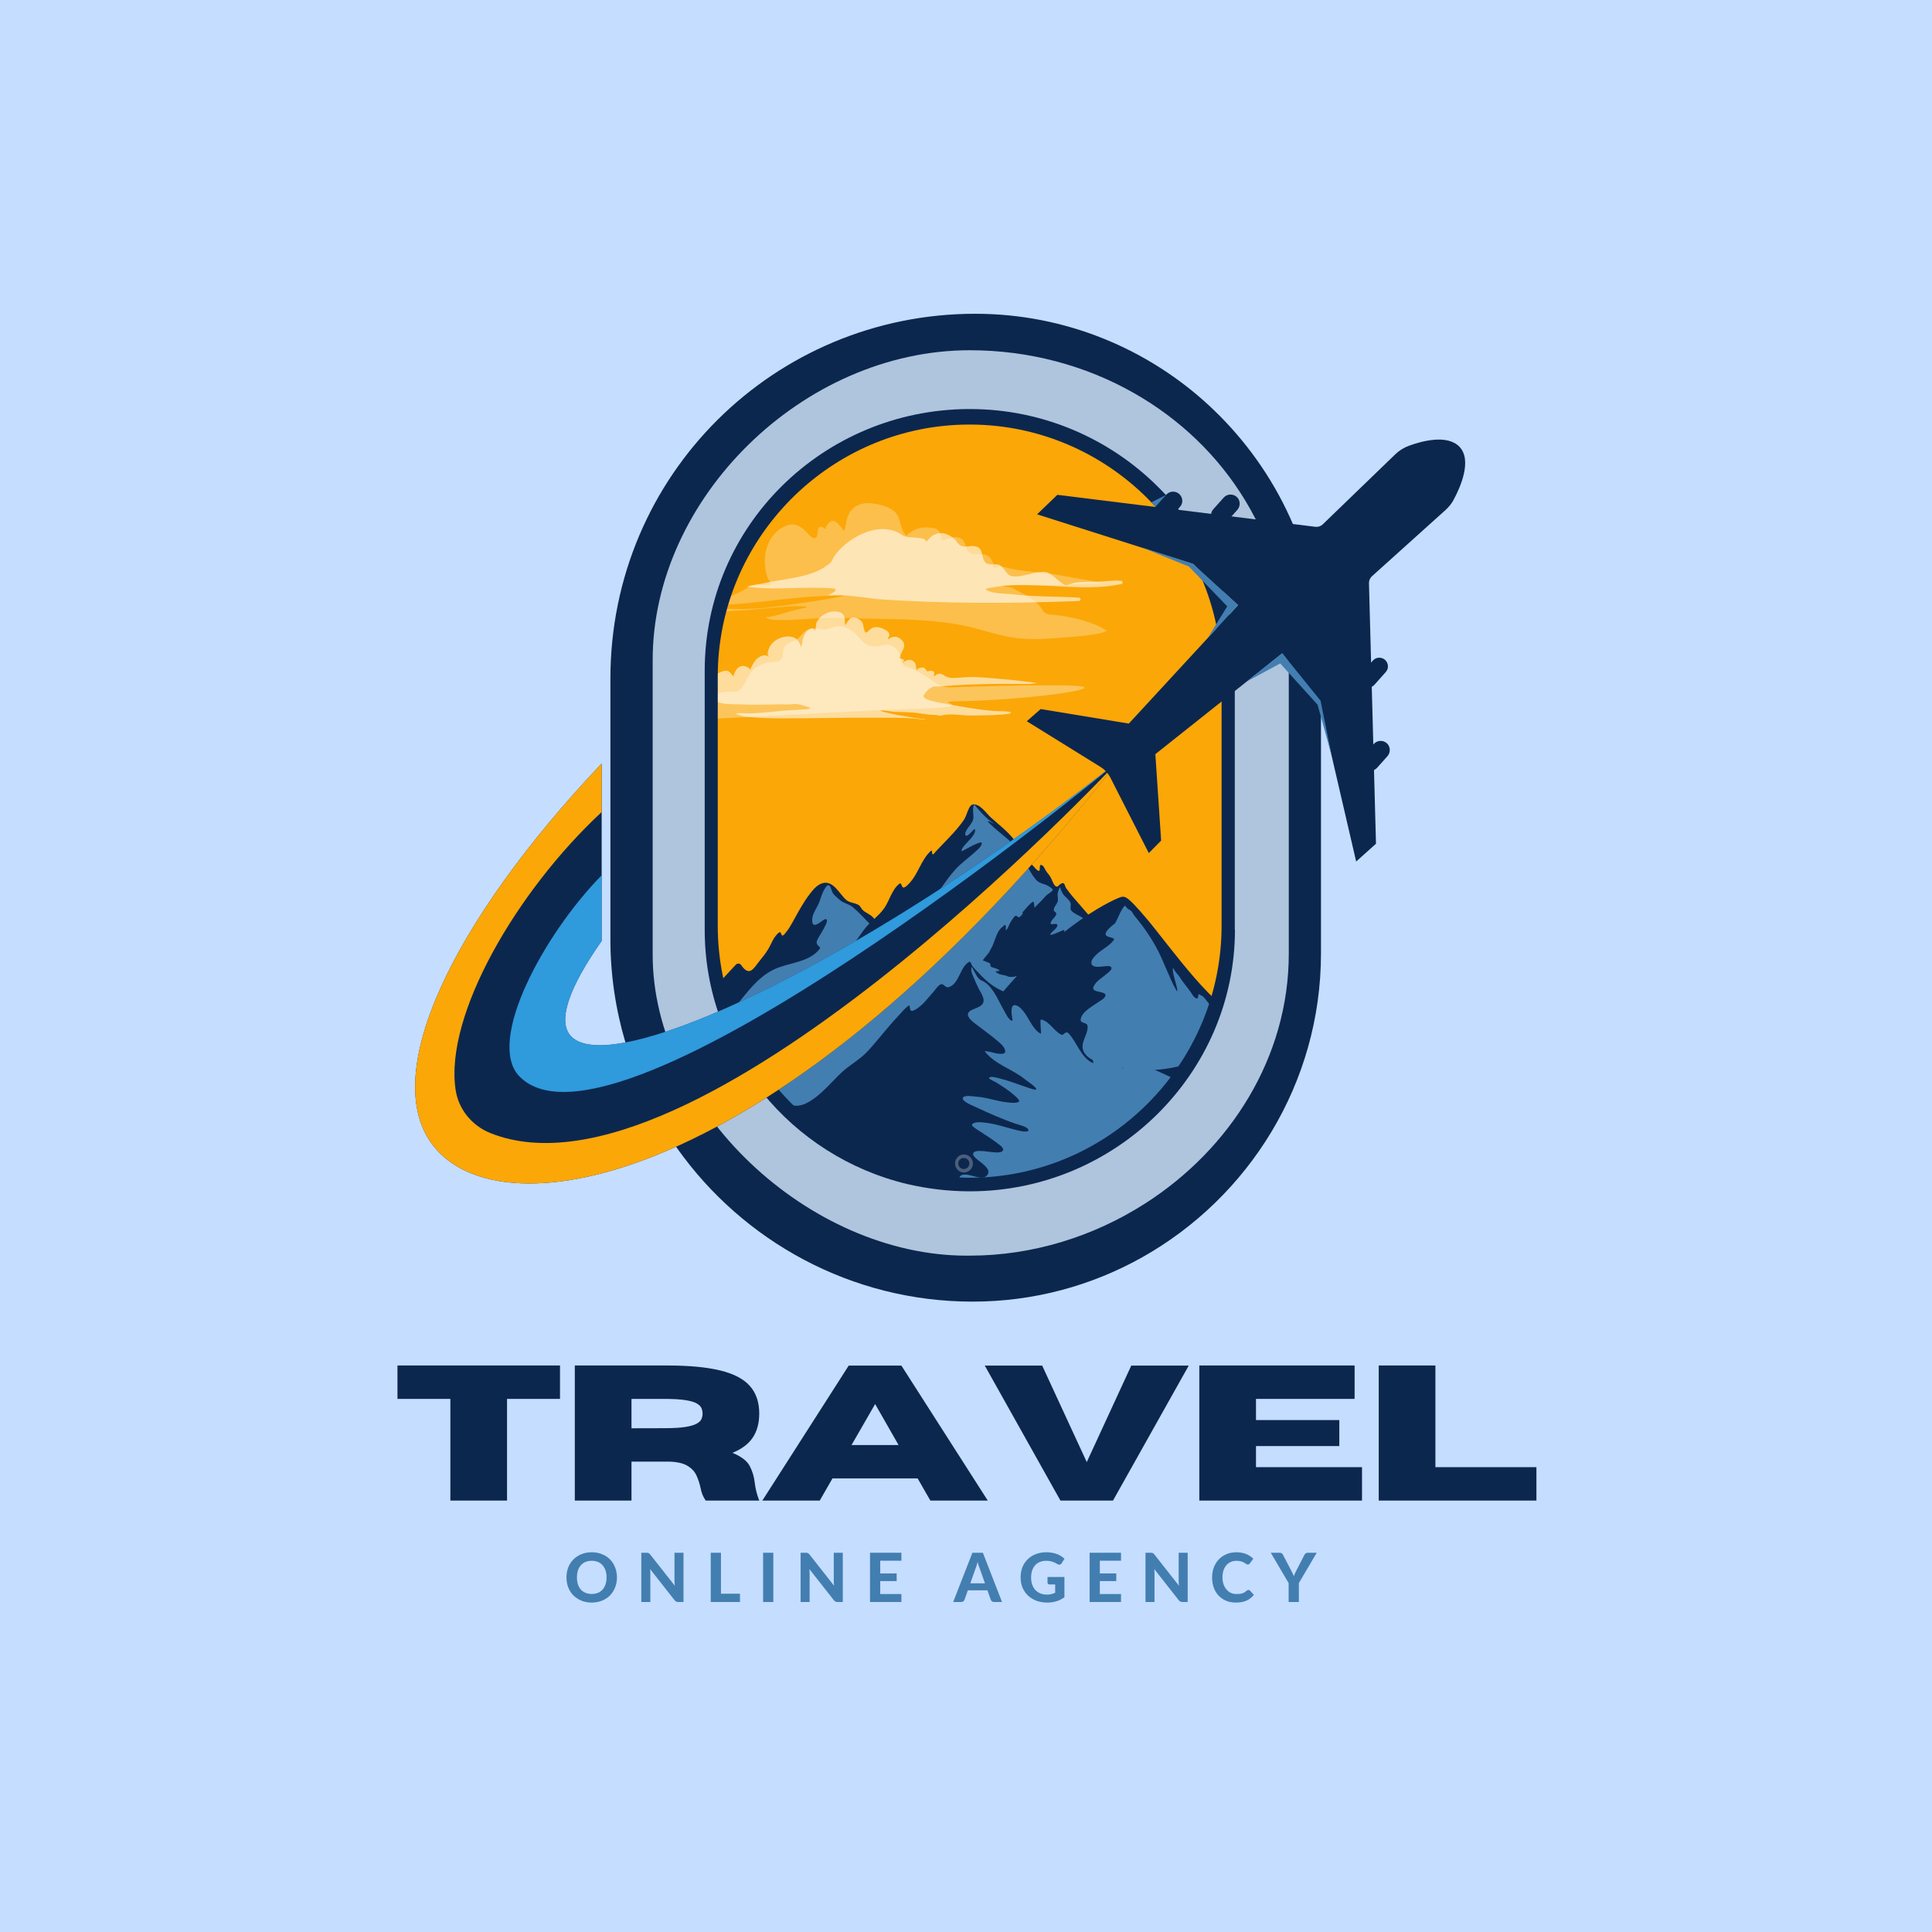 <svg xmlns="http://www.w3.org/2000/svg" xmlns:xlink="http://www.w3.org/1999/xlink" width="500" zoomAndPan="magnify" viewBox="0 0 375 375" height="500" preserveAspectRatio="xMidYMid meet" version="1.0"><defs><filter x="0%" y="0%" width="100%" height="100%" id="363fc9f5b3"><feColorMatrix values="0 0 0 0 1 0 0 0 0 1 0 0 0 0 1 0 0 0 1 0" color-interpolation-filters="sRGB"/></filter><g/><clipPath id="c45ba74b3d"><path d="M 118 60.867 L 257 60.867 L 257 252.867 L 118 252.867 Z M 118 60.867 " clip-rule="nonzero"/></clipPath><clipPath id="fb9a2af27f"><path d="M 236.656 80.621 C 236.02 79.984 235.383 79.379 234.746 78.773 C 222.785 67.688 206.766 60.902 189.289 60.902 C 150.34 60.902 118.48 92.188 118.48 131.711 L 118.48 182.352 C 118.48 189.285 119.512 195.98 121.387 202.309 C 123.598 209.758 127.051 216.727 131.473 222.934 C 144.223 240.895 165.211 252.645 188.773 252.645 C 200.707 252.645 211.941 249.523 221.695 244.043 C 242.352 232.445 256.402 210.305 256.402 185.047 L 256.402 128.02 C 256.34 109.574 248.801 92.797 236.656 80.621 Z M 237.109 179.688 C 237.109 206.578 215.094 228.598 188.199 228.598 C 187.652 228.598 187.137 228.598 186.625 228.566 C 160.457 227.719 139.316 206.066 139.316 179.688 L 139.316 131.289 C 139.316 106.152 158.52 85.285 182.988 82.68 C 184.715 82.496 186.441 82.406 188.23 82.406 C 201.676 82.406 213.91 87.918 222.754 96.762 C 231.629 105.637 237.109 117.84 237.109 131.289 Z M 237.109 179.688 " clip-rule="evenodd"/></clipPath><clipPath id="65099099a0"><path d="M 80.578 147 L 217 147 L 217 230 L 80.578 230 Z M 80.578 147 " clip-rule="nonzero"/></clipPath><mask id="30e05e4f7d"><g filter="url(#363fc9f5b3)"><rect x="-37.5" width="450" fill="#000000" y="-37.5" height="450" fill-opacity="0.8"/></g></mask><clipPath id="c69ec716d2"><path d="M 0.641 0.84 L 118.961 0.84 L 118.961 65 L 0.641 65 Z M 0.641 0.84 " clip-rule="nonzero"/></clipPath><clipPath id="e83ddf5cb5"><rect x="0" width="119" y="0" height="66"/></clipPath><clipPath id="e12cfce4f6"><path d="M 199 85 L 284.578 85 L 284.578 168 L 199 168 Z M 199 85 " clip-rule="nonzero"/></clipPath></defs><rect x="-37.5" width="450" fill="#ffffff" y="-37.5" height="450" fill-opacity="1"/><rect x="-37.5" width="450" fill="#c5ddff" y="-37.5" height="450" fill-opacity="1"/><path fill="#fba708" d="M 243.98 131.141 L 243.98 184.383 C 244.012 214.605 216.812 239.141 186.859 239.141 C 158.453 239.473 129.953 212.789 130.047 184.383 L 130.047 131.141 C 130.016 101.699 157 74.836 186.859 74.836 C 216.723 74.836 243.98 97.766 243.98 131.141 Z M 243.98 131.141 " fill-opacity="1" fill-rule="nonzero"/><path fill="#0c274e" d="M 136.016 194.566 L 142.832 187.238 C 143.133 186.934 143.617 186.965 143.859 187.328 C 144.316 187.996 145.039 188.812 145.797 188.359 C 146.379 188.016 146.836 187.273 147.242 186.754 C 147.891 185.93 148.598 185.094 149.133 184.191 C 149.602 183.395 149.918 182.508 150.477 181.766 C 150.609 181.59 151.188 180.832 151.445 180.953 C 151.648 181.047 151.621 181.645 151.914 181.578 C 152.164 181.523 152.418 181.137 152.57 180.949 C 153.09 180.312 153.508 179.602 153.902 178.883 C 154.941 177 155.93 175.125 157.254 173.422 C 157.863 172.637 158.621 171.742 159.609 171.438 C 161.734 170.785 162.949 173.555 164.258 174.676 C 164.914 175.242 165.852 175.215 166.586 175.621 C 167.023 175.863 167.156 176.383 167.52 176.703 C 168.109 177.223 168.891 177.465 169.438 178.047 C 171.355 180.09 171.816 183.086 173.078 185.508 C 173.773 186.844 174.555 188.934 173.5 190.273 C 172.824 191.137 171.801 191.672 170.918 192.293 C 169.652 193.184 168.387 194.133 166.906 194.648 C 165.961 194.977 164.957 195.047 163.973 195.238 C 163.191 195.391 162.355 195.656 161.551 195.648 C 159.906 195.633 158.414 194.816 156.742 194.887 C 155.027 194.957 153.359 195.395 151.656 195.551 C 146.539 196.02 141.41 196.41 136.289 196.84 L 136.016 194.57 " fill-opacity="1" fill-rule="nonzero"/><path fill="#437eb1" d="M 142.688 195.465 C 144.891 192.812 146.957 189.762 150.145 188.207 C 153.039 186.793 157.055 186.898 159.16 184.105 C 159.297 183.922 158.844 183.617 158.75 183.5 C 158.445 183.133 158.461 182.746 158.68 182.34 C 159.191 181.395 159.824 180.52 160.254 179.531 C 160.359 179.289 160.641 178.746 160.441 178.484 C 160.266 178.254 159.867 178.555 159.707 178.656 C 159.188 178.988 157.844 180.211 157.664 178.965 C 157.48 177.688 158.277 176.688 158.801 175.613 C 159.168 174.852 159.355 174.016 159.695 173.238 C 159.793 173.012 160.477 171.594 160.879 171.832 C 161.305 172.086 161.363 172.855 161.602 173.258 C 161.926 173.797 162.523 174.242 162.984 174.668 C 163.711 175.336 164.77 175.441 165.516 176.07 C 168.078 178.223 169.867 180.938 172.773 182.707 C 174.176 183.559 177.801 185.395 177.109 187.543 C 176.816 188.453 175.836 188.98 175.016 189.328 C 173.105 190.137 171.023 190.379 169.012 190.805 C 167.047 191.223 165.156 190.605 163.195 190.965 C 161.562 191.266 160.008 191.871 158.387 192.23 C 153.168 193.379 147.918 194.387 142.688 195.461 " fill-opacity="1" fill-rule="nonzero"/><path fill="#0c274e" d="M 153.051 215.051 C 153.219 214.68 153.152 214.242 152.859 213.961 C 150.129 211.344 152.441 206.648 152.785 202.773 C 152.871 201.82 153.336 200.434 154.043 199.477 C 157.23 195.137 160.43 190.809 163.562 186.426 C 164.988 184.434 166.273 182.34 167.754 180.387 C 168.902 178.871 170.598 177.785 171.66 176.234 C 172.664 174.758 173.117 172.668 174.57 171.531 C 174.977 171.215 174.984 172.148 175.281 172.258 C 175.641 172.391 176.258 171.691 176.477 171.461 C 178.254 169.613 178.746 166.938 180.66 165.18 C 181.09 164.785 180.738 165.895 181.117 165.812 C 181.266 165.781 181.453 165.477 181.551 165.367 C 181.922 164.965 182.301 164.566 182.684 164.172 C 184.203 162.59 185.777 161.031 187.031 159.223 C 187.543 158.488 187.691 157.652 188.09 156.875 C 188.234 156.598 188.453 156.23 188.789 156.164 C 190.176 155.902 191.438 157.871 192.301 158.652 C 193.797 160.004 195.609 161.383 196.84 162.992 C 197.285 163.566 197.215 164.508 197.809 164.91 C 198.223 165.188 198.203 165.625 198.477 166.008 C 199.004 166.742 199.715 167.367 200.395 167.938 C 200.785 168.266 201.035 168.75 201.488 168.996 C 201.727 169.125 201.805 168.941 201.812 168.73 C 201.832 168.258 201.77 167.609 202.344 168 C 202.438 168.066 202.504 168.145 202.578 168.242 C 202.664 168.359 202.793 168.629 202.855 168.742 C 203.145 169.309 203.617 169.734 203.918 170.281 C 204.191 170.77 204.34 171.328 204.668 171.789 C 204.805 171.98 205.027 172.152 205.27 172.082 C 205.344 172.059 205.41 171.98 205.477 171.898 C 205.516 171.852 205.559 171.805 205.605 171.766 C 205.746 171.652 205.895 171.551 206.055 171.469 C 206.676 171.156 206.676 172.027 206.93 172.383 C 207.691 173.461 208.559 174.461 209.434 175.449 C 210.082 176.184 210.723 176.926 211.359 177.672 C 211.461 177.789 211.895 178.121 211.918 178.305 C 211.941 178.48 212.039 178.637 212.156 178.762 C 216.16 183.02 220.125 187.316 224.059 191.637 L 224.875 192.406 C 225.059 192.602 225.598 193.484 225.777 193.859 C 226.207 194.738 226.707 195.676 226.973 196.621 C 227.785 199.547 225.93 201.742 224.645 204.098 C 223.91 205.438 222.961 206.77 222.02 207.789 C 220.172 209.793 217.91 211.477 215.625 212.945 C 213.363 214.398 210.645 215.203 208.148 216.141 C 203.047 218.062 197.988 219.562 192.652 220.691 C 190.242 221.203 187.965 221.566 185.5 221.453 C 180.422 221.219 175.316 220.832 170.383 219.5 C 166.836 218.547 160.258 221.125 156.969 219.52 C 155.773 218.934 151.855 217.723 153.047 215.047 Z M 153.051 215.051 " fill-opacity="1" fill-rule="nonzero"/><path fill="#437eb1" d="M 172.016 184.027 C 172.246 183.711 172.492 183.418 172.77 183.207 C 173.879 181.832 174.961 180.43 176.23 179.199 C 177.477 177.988 178.926 177.055 180.086 175.746 C 181.988 173.594 183.41 171.07 185.305 168.914 C 186.438 167.617 187.816 166.664 189.09 165.52 C 189.574 165.082 190.414 164.449 190.555 163.766 C 190.645 163.328 190.027 163.586 189.836 163.656 C 189.078 163.941 188.359 164.336 187.648 164.723 C 187.598 164.75 186.676 165.246 186.676 165.238 C 186.512 164.848 187.094 164.238 187.305 163.98 C 187.898 163.25 189.312 162.117 189.273 161.074 C 189.258 160.734 188.84 161.188 188.766 161.262 C 188.59 161.43 187.66 162.57 187.402 162.121 C 187.238 161.84 187.449 161.426 187.578 161.18 C 187.938 160.492 188.633 159.879 188.859 159.137 C 189.059 158.496 188.844 157.734 188.871 157.074 C 188.879 156.867 188.887 156.379 189.109 156.25 C 189.238 156.176 189.566 156.711 189.645 156.805 C 190.188 157.445 190.754 158.066 191.363 158.637 C 191.691 158.945 192.035 159.242 192.406 159.5 C 192.527 159.582 192.652 159.66 192.781 159.734 C 192.836 159.766 193.008 159.82 192.945 159.824 C 192.672 159.848 191.965 159.266 191.727 159.449 C 191.691 159.477 192.145 159.898 192.188 159.938 C 192.656 160.387 193.137 160.816 193.633 161.234 C 194.945 162.344 196.312 163.363 197.395 164.719 C 198.867 166.574 199.539 168.938 201.055 170.723 C 201.762 171.555 202.637 171.469 203.496 171.992 C 203.609 172.059 204.461 172.547 204.324 172.773 C 204.047 173.23 203.363 173.48 202.977 173.918 C 202.289 174.699 201.508 175.457 200.773 176.203 C 200.758 176.223 200.77 174.895 200.508 175.023 C 199.938 175.309 199.184 176.273 198.746 176.77 C 198.602 176.93 198.293 177.199 198.551 177.297 C 198.402 177.516 198.23 177.723 198.016 177.926 C 197.559 178.363 197.34 177.402 196.926 177.887 C 196.527 178.352 196.223 178.824 195.949 179.375 C 195.844 179.586 195.539 180.41 195.258 180.574 C 195.191 180.613 195.238 180.426 195.238 180.352 C 195.234 180.156 195.273 179.699 195.145 179.543 C 195.031 179.406 194.84 179.723 194.691 179.82 C 193.516 180.598 193.199 182.359 192.664 183.547 C 192.637 183.602 191.812 185.18 191.828 185.059 C 191.375 185.59 191.004 186.047 190.754 186.379 C 190.719 186.426 192.062 186.898 192.105 186.949 C 192.395 187.305 192.035 187.602 192.625 187.766 C 193.004 187.871 193.367 187.973 193.715 188.164 C 193.758 188.188 194 188.289 193.988 188.359 C 193.93 188.641 192.988 188.387 193.32 188.684 C 193.91 189.207 194.574 189.184 195.25 189.375 C 195.469 189.438 195.688 189.57 195.918 189.598 C 196.215 189.633 196.512 189.629 196.809 189.598 C 196.914 189.586 197.273 189.402 197.281 189.5 C 198.145 189.758 198.895 189.203 199.367 188.52 C 199.754 187.961 200.031 187.309 200.52 186.824 C 201.973 185.395 203.809 184.43 205.082 182.809 C 205.52 182.25 206.688 181.422 206.605 180.621 C 206.582 180.379 206.094 180.656 205.98 180.703 C 205.457 180.922 204.941 181.176 204.398 181.348 C 204.258 181.395 203.988 181.504 203.844 181.422 C 203.762 181.375 204.137 180.98 204.168 180.953 C 204.418 180.676 205.277 180.008 205.25 179.594 C 205.215 179.039 204.191 179.578 203.957 179.305 C 203.848 179.18 204.035 178.855 204.098 178.746 C 204.34 178.328 204.988 177.863 205.027 177.359 C 205.051 177.023 204.531 176.973 204.539 176.617 C 204.547 176.016 205.133 175.547 205.293 174.988 C 205.453 174.422 205.184 173.836 205.324 173.266 C 205.355 173.137 205.613 172.227 205.746 172.211 C 205.754 172.211 205.832 172.449 205.832 172.453 C 205.949 172.766 206.066 173.082 206.23 173.371 C 206.613 174.066 207.453 174.484 207.766 175.211 C 207.988 175.727 207.555 176.344 207.98 176.801 C 208.543 177.406 209.586 177.746 210.266 178.223 C 210.473 178.367 210.941 178.637 210.977 178.926 C 211.016 179.281 210.594 179.781 210.387 180.035 C 209.684 180.898 208.75 181.527 207.926 182.262 C 205.969 183.996 203.613 185.383 201.844 187.312 C 200.434 188.852 199.738 190.926 198.059 192.234 C 197.691 192.523 197.148 192.82 196.805 193.086 C 196.379 193.41 195.059 192.578 194.73 192.426 C 192.75 191.535 191.484 190.488 190 188.898 C 189.562 188.434 189.078 187.969 188.699 187.453 C 188.594 187.309 188.406 186.539 188.133 186.68 C 186.32 187.625 186.227 190.973 184.121 191.617 C 183.523 191.797 183.172 190.902 182.656 191.035 C 182.164 191.16 181.551 192.102 181.223 192.465 C 180.117 193.68 178.777 195.609 177.168 196.188 C 176.77 196.328 176.66 195.965 176.602 195.637 C 176.598 195.621 176.531 195.102 176.512 195.113 C 175.75 195.531 175.043 196.465 174.449 197.086 C 172.906 198.711 171.504 200.465 170.055 202.172 C 169.184 203.199 168.32 204.246 167.281 205.109 C 166.023 206.156 164.605 207 163.406 208.117 C 161.227 210.152 159.223 212.777 156.512 214.133 C 153.445 215.668 151.16 213.34 149.637 210.824 C 149.121 209.973 148.188 208.84 148.367 207.77 C 148.715 205.652 150.523 203.371 151.879 201.793 C 155.805 197.211 161.203 194.266 165.984 190.695 C 166.945 189.977 168.191 189.219 168.918 188.246 C 169.547 187.398 169.789 186.199 170.762 185.652 C 170.953 185.547 171.043 185.32 171.188 185.156 C 171.477 184.824 171.742 184.41 172.027 184.023 " fill-opacity="1" fill-rule="nonzero"/><path fill="#0c274e" d="M 240.684 195.992 C 237.594 198.719 226.48 182.875 222.453 178.184 C 218.695 173.762 218.395 174.062 217.789 174.062 C 217.184 174.062 205.098 179.152 192.559 195.113 C 180.02 211.074 235.809 211.012 235.809 211.012 Z M 240.684 195.992 " fill-opacity="1" fill-rule="nonzero"/><path fill="#437eb1" d="M 232.438 205.438 C 232.457 205.227 232.762 204.977 232.898 204.832 C 233.352 204.355 233.805 203.91 234.152 203.348 C 234.605 202.613 235.082 201.883 235.527 201.141 C 235.93 200.48 236.871 199.168 236.793 198.309 C 236.703 197.309 235.918 196.68 235.398 195.879 C 235.086 195.398 234.902 195.016 234.5 194.602 C 234.02 194.105 233.859 193.602 233.227 193.246 C 233.203 193.234 232.688 192.949 232.684 192.953 C 232.48 193.109 232.695 193.934 232.219 193.789 C 231.707 193.637 231.375 192.926 231.098 192.535 C 230.383 191.531 229.547 190.605 228.902 189.539 C 228.691 189.188 228.367 188.949 228.152 188.605 C 228.152 188.602 227.672 187.824 227.672 187.836 C 227.539 188.867 228.062 190.113 228.285 191.102 C 228.312 191.227 228.621 192.176 228.477 192.352 C 228.395 192.457 228.301 192.148 228.23 192.031 C 227.902 191.484 227.645 190.953 227.379 190.375 C 226.672 188.828 226.043 187.254 225.336 185.703 C 224.047 182.867 222.246 180.211 220.262 177.836 C 220.004 177.531 219.844 177.117 219.574 176.836 C 219.355 176.613 219.004 176.512 218.77 176.273 C 218.727 176.23 218.375 175.723 218.312 175.793 C 217.434 176.785 217.09 178.137 216.41 179.242 C 215.668 179.797 214.598 180.684 214.605 181.312 C 214.609 182.07 216.594 181.859 216.168 182.473 C 215.371 183.613 213.785 184.32 212.793 185.297 C 212.383 185.699 211.785 186.293 211.832 186.922 C 211.922 188.066 214.098 187.535 214.785 187.516 C 215.078 187.508 215.641 187.473 215.73 187.852 C 215.824 188.23 215.184 188.707 214.953 188.91 C 214.105 189.664 212.727 190.414 212.262 191.492 C 211.703 192.797 214.676 192.273 214.578 193.211 C 214.523 193.734 213.621 194.211 213.246 194.473 C 212.141 195.25 210.066 196.305 209.773 197.77 C 209.566 198.789 211.051 198.277 211.105 199.215 C 211.207 200.879 209.543 202.422 210.344 204.117 C 211.121 205.77 213.816 206.5 215.422 206.898 C 220.309 208.113 226.234 208.055 230.992 206.285 C 231.602 206.059 232.07 205.77 232.434 205.438 Z M 232.438 205.438 " fill-opacity="1" fill-rule="nonzero"/><path fill="#0c274e" d="M 156.371 223.488 C 158.582 221.984 158.355 220.922 160.184 218.949 C 162.102 216.879 166.211 213.746 168.652 212.203 C 169.602 211.602 169.469 212.785 169.484 213.41 C 169.492 213.605 169.477 214.043 169.789 213.949 C 170.863 213.621 171.781 212.461 172.469 211.641 C 173.949 209.879 175.211 208.008 176.988 206.52 C 177.383 206.188 178.348 205.32 178.934 205.516 C 179.387 205.668 179.285 206.875 179.918 206.336 C 181.832 204.707 183.238 202.555 185.25 201.012 C 186.426 200.105 187.992 200.137 189.051 198.996 C 190.547 197.387 191.75 194.453 194.082 193.895 C 194.949 193.688 196.441 194.938 197.094 195.355 C 200.176 197.348 203.402 199.582 206.199 201.953 C 208.406 203.824 210.414 206.023 212.855 207.598 C 213.695 208.141 215.352 209.086 216.402 208.879 C 216.828 208.793 216.395 207.785 216.898 207.91 C 217.855 208.141 218.852 208.914 219.629 209.492 C 221.645 210.988 223.332 212.875 225.273 214.461 C 227.5 216.273 230.34 217.035 232.625 218.746 C 233.625 219.496 234.766 220.66 234.902 221.977 C 235.094 223.797 232.426 225.738 231.297 226.867 C 227.039 231.121 222.203 234.668 216.855 237.438 C 212.414 239.734 207.684 241.465 202.762 242.375 C 184.816 245.695 167.633 237.27 156.375 223.488 " fill-opacity="1" fill-rule="nonzero"/><path fill="#437eb1" d="M 229.742 210.32 C 226.574 208.773 223.074 206.859 219.551 206.297 C 218.664 206.156 218.668 207.605 217.84 207.367 C 215.867 206.797 214.398 204.129 212.062 204.734 C 211.66 204.836 212.41 206.445 212.18 206.352 C 209.836 205.375 209.047 202.32 207.434 200.605 C 206.789 199.922 206.48 201.059 206.004 200.832 C 204.594 200.152 203.699 198.242 202.102 197.891 C 201.926 197.852 201.953 198.355 201.953 198.43 C 201.949 198.984 202.012 199.539 202.047 200.094 C 202.047 200.113 202.074 200.668 202.012 200.637 C 200.492 199.887 199.695 197.586 198.676 196.328 C 198.281 195.84 197.625 195.082 196.926 195.098 C 196.098 195.117 196.359 196.922 196.441 197.426 C 196.457 197.531 196.648 198.211 196.398 198.133 C 195.699 197.922 195.082 196.469 194.754 195.91 C 193.672 194.051 192.598 191.125 190.434 190.27 C 189.793 190.016 189.301 188.883 188.969 188.324 C 188.941 188.281 188.656 187.66 188.629 187.66 C 188.562 187.66 188.543 188.051 188.539 188.062 C 188.508 188.492 188.617 188.832 188.777 189.223 C 189.148 190.141 189.547 191.07 190 191.949 C 190.348 192.621 190.828 193.285 190.914 194.059 C 191.055 195.312 189.469 195.609 188.609 196.043 C 187.992 196.352 187.645 196.789 188.039 197.449 C 188.426 198.098 189.176 198.594 189.758 199.047 C 190.957 199.98 192.211 200.852 193.371 201.836 C 193.969 202.348 195.09 203.176 195.113 204.062 C 195.137 205.031 192.715 204.297 192.266 204.191 C 192.152 204.168 191.066 203.961 191.129 204.043 C 193.039 206.574 196.5 207.508 198.902 209.457 C 199.5 209.949 200.172 210.344 200.742 210.875 C 200.855 210.977 201.223 211.273 201.094 211.469 C 201.02 211.574 200.641 211.449 200.555 211.43 C 200.039 211.301 199.535 211.125 199.035 210.949 C 197.32 210.359 195.613 209.695 193.844 209.273 C 193.48 209.191 192.285 208.816 191.977 209.199 C 191.812 209.398 193.168 209.98 193.309 210.07 C 194.598 210.867 195.91 211.715 197.039 212.73 C 197.141 212.824 198.09 213.637 197.754 213.852 C 197.215 214.188 196.082 214.031 195.492 213.969 C 193.469 213.758 191.539 212.98 189.504 212.867 C 188.973 212.836 187.148 212.469 186.898 213.082 C 186.77 213.398 187.172 213.707 187.387 213.859 C 188.043 214.336 188.812 214.613 189.539 214.949 C 192.027 216.105 194.562 217.242 197.164 218.125 C 197.676 218.297 199.535 218.711 199.621 219.359 C 199.656 219.613 199.215 219.629 199.062 219.633 C 198.426 219.637 197.781 219.469 197.168 219.312 C 195.152 218.805 193.152 218.102 191.07 217.891 C 190.461 217.828 189.141 217.676 188.676 218.234 C 188.43 218.535 189.824 219.352 190.043 219.492 C 191.234 220.27 192.449 221.023 193.574 221.895 C 193.906 222.148 194.648 222.609 194.703 223.078 C 194.773 223.699 193.734 223.699 193.371 223.688 C 192.293 223.66 191.23 223.398 190.152 223.398 C 189.77 223.398 189.105 223.41 188.91 223.824 C 188.723 224.23 189.297 224.707 189.547 224.938 C 190.195 225.535 192.383 226.801 191.738 227.91 C 190.738 229.637 187.988 227.367 186.562 228.137 C 186.043 228.422 186.262 228.926 186.449 229.367 C 186.73 230.027 187.301 230.922 186.852 231.625 C 186.285 232.52 184.82 232.508 184.359 233.457 C 184.219 233.738 184.496 234.105 184.645 234.328 C 184.656 234.344 184.957 234.758 184.93 234.773 C 184.496 234.996 183.172 234.129 183.512 235.441 C 183.809 236.59 186.008 236.836 186.945 236.973 C 190.609 237.523 194.609 237.086 198.219 236.348 C 212.398 233.445 222.887 222.508 229.746 210.316 " fill-opacity="1" fill-rule="nonzero"/><path fill="#ffffff" d="M 214.684 122.305 C 214.922 122.5 214.48 122.641 214.332 122.691 C 213.812 122.871 213.262 122.969 212.723 123.066 C 210.68 123.43 208.633 123.574 206.566 123.734 C 203.629 123.961 200.66 124.203 197.723 123.891 C 195.148 123.617 192.656 122.887 190.172 122.191 C 183.695 120.375 177.219 120.215 170.539 120.125 C 167.012 120.078 163.492 119.859 159.969 119.965 C 157.168 120.047 154.348 120.406 151.547 120.344 C 150.895 120.328 149.191 120.391 148.711 119.852 C 148.586 119.711 149.074 119.789 149.258 119.758 C 149.633 119.688 150.004 119.605 150.375 119.512 C 151.758 119.156 153.109 118.68 154.5 118.363 C 155.035 118.242 155.574 118.141 156.105 118.004 C 156.133 118 156.672 117.867 156.629 117.797 C 156.551 117.664 155.938 117.695 155.797 117.688 C 155 117.637 154.199 117.648 153.398 117.695 C 149.957 117.898 146.562 118.371 143.113 118.52 C 142.086 118.566 141.055 118.633 140.035 118.773 C 139.895 118.793 138.305 118.953 138.391 118.805 C 138.598 118.461 139.297 118.379 139.645 118.32 C 140.82 118.137 142.035 118.184 143.223 118.207 C 147.719 118.297 152.383 117.492 156.828 116.867 C 158.383 116.645 159.934 116.402 161.48 116.117 C 162.051 116.012 162.621 115.902 163.188 115.789 C 163.359 115.754 163.527 115.719 163.699 115.684 C 163.773 115.668 163.969 115.684 163.918 115.625 C 163.793 115.48 162.957 115.602 162.754 115.605 C 161.512 115.617 160.27 115.66 159.031 115.719 C 153.848 115.977 148.742 116.781 143.578 117.195 C 142.109 117.316 140.629 117.398 139.152 117.344 C 139.039 117.34 137.785 117.242 137.793 117.223 C 137.824 117.121 138.332 117.051 138.422 117.027 C 138.93 116.887 139.43 116.715 139.922 116.531 C 141.258 116.031 142.57 115.461 143.836 114.805 C 144.633 114.391 145.492 113.777 146.391 113.621 C 147.156 113.488 147.973 113.582 148.75 113.555 C 148.902 113.547 149.418 113.59 149.531 113.441 C 149.738 113.172 149.117 112.484 149.02 112.211 C 148.609 111.094 148.41 109.91 148.445 108.723 C 148.527 105.797 149.988 102.84 152.984 101.918 C 154.395 101.484 155.5 102.223 156.449 103.195 C 156.832 103.59 157.562 104.59 158.227 104.426 C 158.938 104.254 158.469 102.711 159.059 102.312 C 159.41 102.074 160.008 102.535 160.273 102.723 C 160.418 102.824 160.848 103.121 160.676 103.07 C 159.633 102.77 160.91 101.16 161.543 101.094 C 162.227 101.023 162.871 101.844 163.25 102.309 C 163.371 102.457 163.488 102.613 163.602 102.773 C 163.668 102.867 163.738 103.16 163.797 103.059 C 164.238 102.305 164.223 101.012 164.578 100.156 C 165.594 97.719 167.922 97.348 170.293 97.859 C 171.664 98.156 173.469 98.711 174.211 100.008 C 174.836 101.094 174.887 103.301 176.074 104.023 C 175.969 103.656 177.004 103.152 177.137 103.066 C 178.277 102.324 179.535 102.324 180.859 102.434 C 181.672 102.5 182.266 102.828 182.508 103.664 C 182.594 103.957 182.594 104.59 182.875 104.773 C 183.156 104.957 183.938 104.566 184.184 104.484 C 184.918 104.242 185.66 104.109 186.395 104.449 C 187.574 105 187.309 106.699 188.219 107.273 C 189.125 107.844 190.586 107.293 191.609 107.816 C 192.176 108.105 192.543 108.711 192.754 109.289 C 192.828 109.492 192.746 110.172 192.973 110.277 C 193.152 110.359 193.402 110.086 193.57 110.039 C 194 109.914 194.551 109.988 194.973 110.098 C 198.418 111 202.043 111.004 205.562 111.625 C 207.789 112.02 210.016 112.418 212.238 112.828 C 212.836 112.938 213.492 113.055 214.082 113.215 C 214.352 113.285 214.898 113.395 214.898 113.395 C 214.898 113.395 214.527 113.297 214.34 113.289 C 214.266 113.285 213.684 113.289 213.59 113.289 C 212.578 113.324 211.562 113.352 210.547 113.383 C 207.016 113.488 203.477 113.645 199.941 113.633 C 198.746 113.629 197.547 113.586 196.352 113.57 C 195.984 113.566 195.621 113.578 195.254 113.57 C 195.02 113.562 194.41 113.348 194.555 113.527 C 194.973 114.047 196.117 113.84 196.676 114.203 C 198.375 115.309 200.793 115.867 202.375 118.461 C 202.676 118.945 203.16 119.215 203.738 119.277 C 205.828 119.43 211.02 120.066 214.684 122.305 " fill-opacity="0.271" fill-rule="nonzero"/><path fill="#ffffff" d="M 170.387 116.297 C 167.168 115.914 163.906 115.352 160.719 115.551 C 160.707 115.535 161.188 115.305 161.293 115.258 C 161.305 115.25 161.316 115.246 161.328 115.234 C 161.531 115.102 161.777 114.961 162.012 114.812 C 162.273 114.645 162.176 114.238 161.867 114.215 C 156.398 113.77 150.871 114.594 145.402 113.941 C 145.391 113.941 145.383 113.941 145.375 113.941 C 143.961 113.906 147.371 113.328 147.711 113.328 C 147.734 113.328 147.754 113.324 147.777 113.316 C 152.219 112.223 158.129 112.242 161.367 109.031 C 161.398 109 161.422 108.961 161.441 108.918 C 162.664 105.754 169.648 100.602 174.762 103.602 C 174.777 103.613 174.793 103.625 174.809 103.637 C 176.008 104.668 177.461 104.035 179.41 104.641 C 179.547 104.684 179.637 104.812 179.637 104.953 C 179.637 105.074 179.656 105.203 179.668 105.191 C 180.41 104.602 180.672 103.988 181.656 103.652 C 183.207 103.121 184.348 103.844 185.473 104.797 C 185.5 104.824 185.527 104.852 185.547 104.887 C 186.809 107.086 187.984 105.473 189.766 106.18 C 189.785 106.191 189.805 106.199 189.824 106.211 C 190.84 106.809 190.523 108.375 191.25 109.16 C 191.965 109.938 193.32 109.223 194.113 109.719 C 194.977 110.262 195.273 111.488 196.301 111.82 C 196.32 111.828 196.344 111.832 196.363 111.836 C 198.488 112.164 200.582 110.867 202.742 111.031 C 204.168 111.059 205.297 112.91 206.598 113.469 C 207.125 113.695 208.273 113.133 208.777 113.066 C 210.254 112.871 211.773 112.957 213.258 112.883 C 214.637 112.859 216.211 112.578 217.625 112.734 C 218.012 112.777 218.004 113.336 217.617 113.379 C 216.617 113.539 215.645 113.738 214.637 113.828 C 207.047 114.551 199.348 112.602 191.84 114.16 C 191.801 114.168 191.133 114.277 191.391 114.449 C 192.633 115.285 194.875 115.172 196.273 115.316 C 200.629 115.875 205.059 115.723 209.43 116.008 C 209.836 116.035 209.828 116.637 209.418 116.652 C 196.547 117.16 183.242 117.195 170.387 116.301 Z M 170.387 116.297 " fill-opacity="0.588" fill-rule="nonzero"/><path fill="#ffffff" d="M 135.258 136.867 C 135.258 136.867 137.922 134.047 141.98 134.289 C 145.859 134.504 143.527 128.688 150.645 128.445 C 151.281 128.414 151.824 127.93 151.914 127.324 C 152.129 126.145 151.703 125.145 154.004 124.449 C 155.73 123.902 155.941 121.418 158.789 122.055 C 159.637 122.238 160.516 122.207 161.305 121.875 C 162.668 121.297 164.637 121.238 166.906 123.902 C 169.602 127.113 171.297 124.113 173.48 125.598 C 174.57 126.324 174.871 127.293 174.902 128.051 C 174.934 128.688 175.328 129.234 175.93 129.414 C 177.172 129.777 179.141 130.746 181.352 132.414 C 182.262 133.078 183.352 133.441 184.473 133.41 C 190.227 133.23 208.098 132.684 210.215 133.289 C 212.73 134.02 197.617 135.984 184.898 136.137 C 182.625 136.258 185.715 136.652 184.504 137.105 C 183.293 137.562 171.66 137.773 171.66 137.773 L 134.742 139.711 L 135.258 136.863 Z M 135.258 136.867 " fill-opacity="0.341" fill-rule="nonzero"/><path fill="#ffffff" d="M 179.289 134.961 C 179.121 135.398 179.691 135.641 180.012 135.77 C 180.922 136.145 181.918 136.301 182.883 136.473 C 186.191 137.07 189.43 137.715 192.789 137.988 C 193.625 138.059 194.465 138.004 195.297 138.09 C 195.523 138.113 196.059 138.117 196.203 138.336 C 196.297 138.477 195.902 138.523 195.836 138.535 C 195.395 138.617 194.945 138.652 194.5 138.691 C 192.559 138.848 190.617 138.848 188.672 138.883 C 186.652 138.922 184.566 138.379 182.617 138.895 C 182.293 138.98 181.895 138.781 181.562 138.777 C 180.301 138.77 179.129 138.523 177.859 138.367 C 176.426 138.191 174.934 138.242 173.488 138.16 C 172.801 138.121 171.586 137.77 170.91 137.949 C 170.832 137.969 171.055 138.008 171.129 138.035 C 171.266 138.082 171.398 138.148 171.539 138.18 C 171.953 138.285 172.387 138.363 172.809 138.469 C 174.375 138.875 176.055 139.082 177.648 139.352 C 178.062 139.422 178.477 139.496 178.891 139.535 C 179.098 139.551 179.598 139.48 179.492 139.66 C 179.484 139.68 179.023 139.629 178.973 139.625 C 178.445 139.609 177.938 139.477 177.418 139.441 C 174.887 139.266 172.305 139.32 169.758 139.309 C 163.875 139.273 157.992 139.434 152.105 139.43 C 150.152 139.43 148.145 139.398 146.195 139.23 C 145.414 139.168 144.605 139.176 143.863 138.91 C 143.613 138.82 143.363 138.738 143.113 138.652 C 143.016 138.621 142.723 138.559 142.824 138.531 C 143.75 138.285 144.992 138.516 145.965 138.469 C 148.516 138.34 151.062 137.98 153.617 137.836 C 154.719 137.773 154.691 137.812 155.801 137.711 C 155.812 137.711 157.277 137.695 157.211 137.453 C 157.164 137.273 156.379 137.082 156.281 137.047 C 155.598 136.812 154.699 136.582 153.973 136.668 C 152.938 136.789 151.895 136.695 150.848 136.723 C 148.379 136.781 145.949 136.824 143.48 136.711 C 142.125 136.648 140.352 136.781 139.098 136.176 C 138.648 135.957 138.219 135.684 137.812 135.395 C 137.664 135.285 137.109 134.609 137.246 134.77 C 137.395 134.125 137.574 133.438 137.82 132.801 C 137.418 132.707 138.34 131.562 138.473 131.426 C 139.07 130.816 140.16 130.129 141.066 130.188 C 141.594 130.219 142.145 131.039 142.414 131.418 C 142.449 131.465 142.68 131.723 142.641 131.793 C 142.598 131.859 142.379 131.539 142.375 131.488 C 142.344 131.23 142.418 130.973 142.52 130.734 C 142.848 129.941 143.387 129.199 144.312 129.258 C 144.648 129.281 145.23 129.508 145.461 129.746 C 145.535 129.828 145.57 130.059 145.57 130.059 C 145.57 130.059 145.871 129.383 146.055 129.062 C 146.148 128.902 146.227 128.734 146.336 128.586 C 146.691 128.082 146.75 127.953 147.156 127.684 C 147.629 127.371 148.121 127.094 148.711 127.215 C 148.867 127.25 149 127.336 149.137 127.414 C 149.211 127.457 149.43 127.586 149.355 127.543 C 148.539 127.066 149.379 125.461 149.746 125.016 C 150.758 123.785 152.91 123.09 154.355 123.863 C 154.816 124.113 155.234 124.836 155.387 125.305 C 155.438 125.461 155.328 125.91 155.328 125.91 C 155.297 125.801 155.625 125.238 155.645 125.113 C 155.805 124.047 156.051 122.777 157.055 122.195 C 157.301 122.047 157.578 121.957 157.859 122.074 C 158.004 122.137 158.164 122.484 158.242 122.348 C 158.43 122.023 158.309 121.219 158.52 120.789 C 159.262 119.281 161.195 118.387 162.824 118.781 C 163.527 118.953 163.883 119.402 163.969 120.129 C 163.984 120.262 163.949 121.199 164.121 121.301 C 164.125 121.305 164.414 120.789 164.465 120.715 C 164.773 120.258 165.117 119.816 165.734 119.883 C 166.543 119.965 167.254 120.375 167.5 121.156 C 167.539 121.281 167.773 122.859 168.082 122.777 C 168.484 122.672 168.875 122.09 169.281 121.902 C 170.172 121.496 171.152 121.848 171.938 122.309 C 172.316 122.527 172.617 122.801 172.621 123.262 C 172.625 123.531 172.227 123.914 172.457 124.051 C 172.578 124.121 172.668 123.863 172.797 123.809 C 173.16 123.652 173.594 123.543 173.988 123.617 C 174.316 123.68 174.566 123.852 174.82 124.055 C 176.32 125.25 174.969 126.285 174.578 127.676 C 174.531 127.844 175.324 127.918 175.402 128.035 C 175.523 128.211 175.266 128.52 175.18 128.672 C 175.141 128.738 175.297 128.57 175.363 128.527 C 175.473 128.457 175.57 128.371 175.684 128.312 C 176.195 128.059 176.543 127.965 177.074 128.211 C 177.898 128.586 177.738 129.391 177.922 130.051 C 177.961 130.191 178.109 129.801 178.246 129.742 C 178.5 129.637 178.77 129.578 179.043 129.562 C 179.555 129.527 179.641 129.98 179.953 130.281 C 180 130.328 180.051 130.359 180.102 130.387 C 179.875 130.234 181.148 130.043 181.289 130.453 C 181.352 130.645 181.344 130.871 181.316 131.066 C 181.312 131.125 181.223 131.207 181.273 131.234 C 181.375 131.293 181.559 131.094 181.602 131.062 C 181.863 130.871 182.164 130.73 182.496 130.773 C 182.949 130.828 183.312 131.168 183.711 131.359 C 184.129 131.559 184.621 131.574 185.078 131.578 C 186.371 131.59 187.652 131.359 188.957 131.406 C 191.602 131.504 194.242 131.777 196.875 132.027 C 197.961 132.133 199.039 132.316 200.121 132.406 C 200.488 132.434 200.832 132.531 201.195 132.59 C 201.391 132.621 201.375 132.621 201.566 132.668 C 201.602 132.676 201.691 132.715 201.664 132.695 C 201.309 132.492 200.238 132.742 199.926 132.746 C 198.742 132.773 197.555 132.758 196.375 132.746 C 192.621 132.699 188.855 132.809 185.113 133.031 C 184.219 133.082 183.324 133.184 182.434 133.234 C 182.078 133.258 181.543 133.176 181.195 133.27 C 180.449 133.473 179.711 134.25 179.332 134.898 C 179.316 134.922 179.301 134.941 179.289 134.961 " fill-opacity="0.6" fill-rule="nonzero"/><g clip-path="url(#c45ba74b3d)"><g clip-path="url(#fb9a2af27f)"><path fill="#0c274e" d="M 254.688 267.922 L 97.242 250.262 L 120.195 45.625 L 277.645 63.285 Z M 254.688 267.922 " fill-opacity="1" fill-rule="nonzero"/></g></g><path fill="#afc4dd" d="M 188.246 231.234 C 184.07 231.234 179.992 230.73 176.074 229.82 C 153.609 224.441 136.785 204.441 136.785 180.477 L 136.785 130.188 C 136.785 102.039 159.793 79.555 187.957 79.395 L 188.246 79.395 C 202.391 79.395 215.266 85.121 224.57 94.301 C 233.906 103.52 239.672 115.121 239.672 130.156 L 239.672 180.445 L 239.703 180.445 C 239.703 208.371 216.539 231.234 188.246 231.234 M 188.246 67.98 C 155.871 67.98 126.621 96.727 126.684 128.207 L 126.684 185.16 C 126.59 215.34 157.062 243.723 187.641 243.723 C 187.844 243.723 188.043 243.723 188.246 243.719 C 200.48 243.719 212.301 239.977 222.273 233.594 C 238.746 223.059 250.152 205.258 250.152 185.129 L 250.152 128.176 C 250.152 104.902 237.855 86.379 220.137 76.316 C 210.707 70.938 199.715 67.98 188.242 67.98 " fill-opacity="1" fill-rule="nonzero"/><path fill="#0c274e" d="M 229.031 98.383 L 227.004 100.656 C 226.367 101.383 225.215 101.441 224.488 100.805 C 223.762 100.172 223.703 99.02 224.336 98.293 L 226.367 96.02 C 227.004 95.293 228.152 95.234 228.879 95.871 C 229.609 96.535 229.699 97.656 229.031 98.383 Z M 229.031 98.383 " fill-opacity="1" fill-rule="nonzero"/><path fill="#0c274e" d="M 269.316 146.762 L 267.289 149.031 C 266.652 149.758 265.5 149.82 264.773 149.184 C 264.047 148.547 263.988 147.395 264.621 146.668 L 266.652 144.398 C 267.289 143.672 268.441 143.609 269.164 144.246 C 269.895 144.883 269.953 146.035 269.316 146.762 Z M 269.316 146.762 " fill-opacity="1" fill-rule="nonzero"/><path fill="#0c274e" d="M 240.184 98.945 L 238.156 101.219 C 237.52 101.945 236.367 102.004 235.641 101.371 C 234.914 100.734 234.852 99.582 235.488 98.855 L 237.52 96.586 C 238.156 95.855 239.305 95.797 240.031 96.434 C 240.758 97.07 240.82 98.191 240.184 98.945 Z M 240.184 98.945 " fill-opacity="1" fill-rule="nonzero"/><path fill="#437eb1" d="M 224.246 98.395 L 226.305 96.09 L 223.477 97.496 Z M 224.246 98.395 " fill-opacity="1" fill-rule="evenodd"/><path fill="#ffffff" d="M 186.84 224.102 C 187.785 223.957 188.672 224.617 188.82 225.57 C 188.965 226.527 188.316 227.418 187.367 227.562 C 186.422 227.707 185.535 227.051 185.391 226.094 C 185.242 225.141 185.895 224.246 186.84 224.102 Z M 186.91 224.773 C 187.496 224.684 188.043 225.086 188.133 225.676 C 188.223 226.262 187.82 226.809 187.234 226.898 C 186.652 226.988 186.102 226.582 186.016 225.996 C 185.926 225.41 186.328 224.863 186.91 224.773 Z M 186.91 224.773 " fill-opacity="0.259" fill-rule="evenodd"/><g clip-path="url(#65099099a0)"><path fill="#0c274e" d="M 216.789 148.004 C 216.809 147.98 216.828 147.953 216.848 147.926 C 214.316 149.91 211.789 151.863 209.273 153.773 C 171.641 182.109 136.328 200.297 119.691 202.625 C 115.18 203.262 112.031 202.684 110.605 200.867 C 108.246 197.84 110.637 191.387 116.785 182.637 L 116.785 148.199 C 87.59 179.031 73.477 208.832 84.105 222.398 C 90.922 231.094 107.426 232.848 129.777 223.219 C 153.656 212.926 184.188 189.664 216.781 148.016 C 216.812 147.988 216.836 147.969 216.848 147.957 C 216.828 147.973 216.809 147.988 216.789 148.004 Z M 216.789 148.004 " fill-opacity="1" fill-rule="nonzero"/><path fill="#fba708" d="M 216.848 147.957 C 184.23 189.629 153.672 212.922 129.777 223.219 C 107.426 232.848 90.922 231.094 84.105 222.398 C 73.477 208.832 87.59 179.031 116.785 148.199 L 116.785 157.617 C 100.309 172.914 86.227 197.082 88.438 211.559 C 89.012 215.344 91.617 218.492 95.16 219.918 C 134.625 235.785 215.637 149.23 216.848 147.957 Z M 216.848 147.957 " fill-opacity="1" fill-rule="nonzero"/></g><g mask="url(#30e05e4f7d)"><g transform="matrix(1, 0, 0, 1, 98, 147)"><g clip-path="url(#e83ddf5cb5)"><g clip-path="url(#c69ec716d2)"><path fill="#38b6ff" d="M 118.848 0.957 C 117.516 2.078 21.27 81.367 2.762 61.863 C -3.656 55.078 7.547 34.332 18.785 22.887 L 18.785 35.637 C 12.637 44.387 10.246 50.84 12.605 53.867 C 14.031 55.684 17.18 56.262 21.691 55.625 C 39.441 53.141 78.449 32.605 118.848 0.957 Z M 118.848 0.957 " fill-opacity="1" fill-rule="nonzero"/></g></g></g></g><path fill="#0c274e" d="M 268.984 130.434 L 266.801 132.887 C 266.199 133.586 265.137 133.645 264.441 133.039 C 263.742 132.434 263.684 131.375 264.289 130.68 L 266.469 128.223 C 267.074 127.527 268.137 127.469 268.832 128.074 C 269.527 128.707 269.59 129.77 268.984 130.434 Z M 268.984 130.434 " fill-opacity="1" fill-rule="nonzero"/><g clip-path="url(#e12cfce4f6)"><path fill="#0c274e" d="M 199.297 139.992 L 201.992 137.629 L 219.105 140.445 L 240.305 117.461 L 231.582 109.465 L 201.297 99.832 L 205.234 96.047 L 255.328 102.254 C 255.84 102.316 256.355 102.133 256.719 101.801 L 270.832 88.172 C 271.59 87.445 272.469 86.898 273.438 86.535 C 275.98 85.598 280.918 84.266 283.281 86.719 C 285.793 89.352 283.434 94.625 282.16 96.984 C 281.766 97.742 281.219 98.406 280.586 98.984 L 266.289 111.855 C 265.926 112.188 265.715 112.672 265.715 113.156 L 267.078 163.766 L 263.23 167.219 L 255.961 135.902 L 248.875 126.816 L 224.254 146.379 L 225.375 163.16 L 222.98 165.582 L 215.531 150.953 C 215.074 150.074 214.41 149.348 213.562 148.832 L 199.297 139.988 Z M 199.297 139.992 " fill-opacity="1" fill-rule="nonzero"/></g><path fill="#437eb1" d="M 240.309 117.434 L 231.555 109.422 L 221.613 106.258 L 230.746 109.953 L 238.203 117.688 L 234.402 123.863 L 240.309 117.43 Z M 240.309 117.434 " fill-opacity="1" fill-rule="evenodd"/><path fill="#437eb1" d="M 248.879 126.809 L 256.32 136.008 L 258.469 146.656 L 255.742 136.785 L 248.488 128.773 L 242.016 132.27 L 248.879 126.805 Z M 248.879 126.809 " fill-opacity="1" fill-rule="evenodd"/><g fill="#0c274e" fill-opacity="1"><g transform="translate(76.056, 291.259)"><g><path d="M 22.359 0 L 11.359 0 L 11.359 -19.734 L 1.094 -19.734 L 1.094 -26.219 L 32.641 -26.219 L 32.641 -19.734 L 22.359 -19.734 Z M 22.359 0 "/></g></g></g><g fill="#0c274e" fill-opacity="1"><g transform="translate(108.65, 291.259)"><g><path d="M 38.719 0 L 28.328 0 C 27.848 -0.656 27.508 -1.492 27.312 -2.516 C 27.145 -3.305 26.891 -4.082 26.547 -4.844 C 26.203 -5.613 25.613 -6.25 24.781 -6.75 C 23.945 -7.258 22.707 -7.531 21.062 -7.562 L 13.922 -7.562 L 13.922 0 L 2.922 0 L 2.922 -26.219 L 20.812 -26.219 C 25.082 -26.219 28.531 -25.895 31.156 -25.25 C 33.781 -24.613 35.695 -23.609 36.906 -22.234 C 38.113 -20.867 38.719 -19.086 38.719 -16.891 C 38.719 -15.047 38.301 -13.492 37.469 -12.234 C 36.633 -10.984 35.316 -9.992 33.516 -9.266 C 35.254 -8.547 36.379 -7.68 36.891 -6.672 C 37.41 -5.672 37.734 -4.566 37.859 -3.359 C 37.984 -2.285 38.27 -1.164 38.719 0 Z M 13.922 -14.031 L 20.203 -14.047 C 21.961 -14.047 23.348 -14.125 24.359 -14.281 C 25.367 -14.445 26.113 -14.664 26.594 -14.938 C 27.07 -15.207 27.379 -15.508 27.516 -15.844 C 27.648 -16.188 27.719 -16.535 27.719 -16.891 C 27.719 -17.234 27.648 -17.578 27.516 -17.922 C 27.379 -18.266 27.07 -18.57 26.594 -18.844 C 26.113 -19.125 25.367 -19.344 24.359 -19.5 C 23.348 -19.656 21.961 -19.734 20.203 -19.734 L 13.922 -19.734 Z M 13.922 -14.031 "/></g></g></g><g fill="#0c274e" fill-opacity="1"><g transform="translate(147.691, 291.259)"><g><path d="M 44.031 0 L 32.891 0 L 30.422 -4.297 L 13.891 -4.297 L 11.422 0 L 0.281 0 L 17.047 -26.203 L 27.266 -26.203 Z M 26.719 -10.781 L 22.172 -18.734 L 17.594 -10.781 Z M 26.719 -10.781 "/></g></g></g><g fill="#0c274e" fill-opacity="1"><g transform="translate(190.861, 291.259)"><g><path d="M 25.172 0 L 14.969 0 L 0.281 -26.203 L 11.422 -26.203 L 20.078 -7.469 L 28.719 -26.203 L 39.875 -26.203 Z M 25.172 0 "/></g></g></g><g fill="#0c274e" fill-opacity="1"><g transform="translate(229.866, 291.259)"><g><path d="M 34.5 0 L 2.922 0 L 2.922 -26.219 L 33.062 -26.219 L 33.062 -19.734 L 13.922 -19.734 L 13.922 -15.625 L 30.094 -15.625 L 30.094 -10.578 L 13.922 -10.578 L 13.922 -6.484 L 34.5 -6.484 Z M 34.5 0 "/></g></g></g><g fill="#0c274e" fill-opacity="1"><g transform="translate(264.688, 291.259)"><g><path d="M 33.531 0 L 2.922 0 L 2.922 -26.219 L 13.922 -26.219 L 13.922 -6.484 L 33.531 -6.484 Z M 33.531 0 "/></g></g></g><g fill="#437eb1" fill-opacity="1"><g transform="translate(109.515, 310.949)"><g><path d="M 10.234 -4.781 C 10.234 -4.082 10.113 -3.43 9.875 -2.828 C 9.645 -2.234 9.316 -1.719 8.891 -1.281 C 8.461 -0.852 7.945 -0.516 7.344 -0.266 C 6.738 -0.016 6.07 0.109 5.344 0.109 C 4.602 0.109 3.93 -0.016 3.328 -0.266 C 2.734 -0.516 2.219 -0.852 1.781 -1.281 C 1.352 -1.719 1.02 -2.234 0.781 -2.828 C 0.551 -3.43 0.438 -4.082 0.438 -4.781 C 0.438 -5.477 0.551 -6.125 0.781 -6.719 C 1.02 -7.312 1.352 -7.828 1.781 -8.266 C 2.219 -8.703 2.734 -9.039 3.328 -9.281 C 3.93 -9.531 4.602 -9.656 5.344 -9.656 C 6.07 -9.656 6.738 -9.531 7.344 -9.281 C 7.945 -9.039 8.461 -8.703 8.891 -8.266 C 9.316 -7.828 9.645 -7.312 9.875 -6.719 C 10.113 -6.125 10.234 -5.477 10.234 -4.781 Z M 8.219 -4.781 C 8.219 -5.281 8.148 -5.727 8.016 -6.125 C 7.879 -6.52 7.688 -6.859 7.438 -7.141 C 7.195 -7.422 6.898 -7.633 6.547 -7.781 C 6.191 -7.926 5.789 -8 5.344 -8 C 4.895 -8 4.492 -7.926 4.141 -7.781 C 3.785 -7.633 3.484 -7.422 3.234 -7.141 C 2.984 -6.859 2.789 -6.52 2.656 -6.125 C 2.531 -5.727 2.469 -5.281 2.469 -4.781 C 2.469 -4.281 2.531 -3.828 2.656 -3.422 C 2.789 -3.023 2.984 -2.688 3.234 -2.406 C 3.484 -2.133 3.785 -1.926 4.141 -1.781 C 4.492 -1.633 4.895 -1.562 5.344 -1.562 C 5.789 -1.562 6.191 -1.633 6.547 -1.781 C 6.898 -1.926 7.195 -2.133 7.438 -2.406 C 7.688 -2.688 7.879 -3.023 8.016 -3.422 C 8.148 -3.828 8.219 -4.281 8.219 -4.781 Z M 8.219 -4.781 "/></g></g></g><g fill="#437eb1" fill-opacity="1"><g transform="translate(123.481, 310.949)"><g><path d="M 9.188 -9.562 L 9.188 0 L 8.172 0 C 8.016 0 7.883 -0.023 7.781 -0.078 C 7.676 -0.129 7.57 -0.211 7.469 -0.328 L 2.703 -6.391 C 2.711 -6.242 2.723 -6.094 2.734 -5.938 C 2.742 -5.789 2.75 -5.656 2.75 -5.531 L 2.75 0 L 1 0 L 1 -9.562 L 2.047 -9.562 C 2.129 -9.562 2.195 -9.555 2.25 -9.547 C 2.312 -9.535 2.363 -9.52 2.406 -9.5 C 2.457 -9.477 2.504 -9.445 2.547 -9.406 C 2.598 -9.363 2.648 -9.312 2.703 -9.25 L 7.5 -3.156 C 7.477 -3.32 7.461 -3.484 7.453 -3.641 C 7.441 -3.797 7.438 -3.945 7.438 -4.094 L 7.438 -9.562 Z M 9.188 -9.562 "/></g></g></g><g fill="#437eb1" fill-opacity="1"><g transform="translate(136.954, 310.949)"><g><path d="M 6.672 -1.609 L 6.672 0 L 1 0 L 1 -9.562 L 2.984 -9.562 L 2.984 -1.609 Z M 6.672 -1.609 "/></g></g></g><g fill="#437eb1" fill-opacity="1"><g transform="translate(147.116, 310.949)"><g><path d="M 2.984 0 L 1 0 L 1 -9.562 L 2.984 -9.562 Z M 2.984 0 "/></g></g></g><g fill="#437eb1" fill-opacity="1"><g transform="translate(154.397, 310.949)"><g><path d="M 9.188 -9.562 L 9.188 0 L 8.172 0 C 8.016 0 7.883 -0.023 7.781 -0.078 C 7.676 -0.129 7.57 -0.211 7.469 -0.328 L 2.703 -6.391 C 2.711 -6.242 2.723 -6.094 2.734 -5.938 C 2.742 -5.789 2.75 -5.656 2.75 -5.531 L 2.75 0 L 1 0 L 1 -9.562 L 2.047 -9.562 C 2.129 -9.562 2.195 -9.555 2.25 -9.547 C 2.312 -9.535 2.363 -9.52 2.406 -9.5 C 2.457 -9.477 2.504 -9.445 2.547 -9.406 C 2.598 -9.363 2.648 -9.312 2.703 -9.25 L 7.5 -3.156 C 7.477 -3.32 7.461 -3.484 7.453 -3.641 C 7.441 -3.797 7.438 -3.945 7.438 -4.094 L 7.438 -9.562 Z M 9.188 -9.562 "/></g></g></g><g fill="#437eb1" fill-opacity="1"><g transform="translate(167.869, 310.949)"><g><path d="M 2.984 -8.016 L 2.984 -5.547 L 6.172 -5.547 L 6.172 -4.062 L 2.984 -4.062 L 2.984 -1.547 L 7.094 -1.547 L 7.094 0 L 1 0 L 1 -9.562 L 7.094 -9.562 L 7.094 -8.016 Z M 2.984 -8.016 "/></g></g></g><g fill="#437eb1" fill-opacity="1"><g transform="translate(178.716, 310.949)"><g/></g></g><g fill="#437eb1" fill-opacity="1"><g transform="translate(185.135, 310.949)"><g><path d="M 6.047 -3.625 L 5.016 -6.547 C 4.953 -6.703 4.883 -6.883 4.812 -7.094 C 4.75 -7.301 4.688 -7.523 4.625 -7.766 C 4.562 -7.516 4.492 -7.285 4.422 -7.078 C 4.359 -6.867 4.297 -6.691 4.234 -6.547 L 3.203 -3.625 Z M 9.359 0 L 7.828 0 C 7.66 0 7.52 -0.039 7.406 -0.125 C 7.301 -0.207 7.223 -0.312 7.172 -0.438 L 6.531 -2.266 L 2.719 -2.266 L 2.078 -0.438 C 2.035 -0.32 1.957 -0.219 1.844 -0.125 C 1.727 -0.039 1.586 0 1.422 0 L -0.125 0 L 3.609 -9.562 L 5.641 -9.562 Z M 9.359 0 "/></g></g></g><g fill="#437eb1" fill-opacity="1"><g transform="translate(197.666, 310.949)"><g><path d="M 5.656 -4.859 L 8.938 -4.859 L 8.938 -0.922 C 8.445 -0.566 7.926 -0.305 7.375 -0.141 C 6.82 0.023 6.238 0.109 5.625 0.109 C 4.844 0.109 4.129 -0.008 3.484 -0.25 C 2.848 -0.5 2.301 -0.836 1.844 -1.266 C 1.395 -1.703 1.047 -2.219 0.797 -2.812 C 0.555 -3.414 0.438 -4.07 0.438 -4.781 C 0.438 -5.5 0.551 -6.156 0.781 -6.75 C 1.02 -7.344 1.359 -7.852 1.797 -8.281 C 2.234 -8.719 2.758 -9.055 3.375 -9.297 C 3.988 -9.535 4.68 -9.656 5.453 -9.656 C 5.848 -9.656 6.211 -9.625 6.547 -9.562 C 6.891 -9.5 7.207 -9.41 7.5 -9.297 C 7.789 -9.191 8.055 -9.062 8.297 -8.906 C 8.535 -8.75 8.754 -8.578 8.953 -8.391 L 8.391 -7.516 C 8.297 -7.367 8.176 -7.281 8.031 -7.25 C 7.895 -7.227 7.742 -7.266 7.578 -7.359 C 7.422 -7.461 7.266 -7.551 7.109 -7.625 C 6.961 -7.695 6.801 -7.758 6.625 -7.812 C 6.457 -7.875 6.27 -7.922 6.062 -7.953 C 5.863 -7.984 5.633 -8 5.375 -8 C 4.926 -8 4.52 -7.922 4.156 -7.766 C 3.801 -7.617 3.5 -7.406 3.25 -7.125 C 3 -6.844 2.805 -6.504 2.672 -6.109 C 2.535 -5.711 2.469 -5.27 2.469 -4.781 C 2.469 -4.25 2.539 -3.773 2.688 -3.359 C 2.832 -2.953 3.039 -2.602 3.312 -2.312 C 3.594 -2.031 3.922 -1.812 4.297 -1.656 C 4.672 -1.508 5.094 -1.438 5.562 -1.438 C 5.883 -1.438 6.164 -1.469 6.406 -1.531 C 6.656 -1.602 6.898 -1.691 7.141 -1.797 L 7.141 -3.406 L 6.062 -3.406 C 5.938 -3.406 5.836 -3.438 5.766 -3.5 C 5.691 -3.57 5.656 -3.66 5.656 -3.766 Z M 5.656 -4.859 "/></g></g></g><g fill="#437eb1" fill-opacity="1"><g transform="translate(210.494, 310.949)"><g><path d="M 2.984 -8.016 L 2.984 -5.547 L 6.172 -5.547 L 6.172 -4.062 L 2.984 -4.062 L 2.984 -1.547 L 7.094 -1.547 L 7.094 0 L 1 0 L 1 -9.562 L 7.094 -9.562 L 7.094 -8.016 Z M 2.984 -8.016 "/></g></g></g><g fill="#437eb1" fill-opacity="1"><g transform="translate(221.341, 310.949)"><g><path d="M 9.188 -9.562 L 9.188 0 L 8.172 0 C 8.016 0 7.883 -0.023 7.781 -0.078 C 7.676 -0.129 7.57 -0.211 7.469 -0.328 L 2.703 -6.391 C 2.711 -6.242 2.723 -6.094 2.734 -5.938 C 2.742 -5.789 2.75 -5.656 2.75 -5.531 L 2.75 0 L 1 0 L 1 -9.562 L 2.047 -9.562 C 2.129 -9.562 2.195 -9.555 2.25 -9.547 C 2.312 -9.535 2.363 -9.52 2.406 -9.5 C 2.457 -9.477 2.504 -9.445 2.547 -9.406 C 2.598 -9.363 2.648 -9.312 2.703 -9.25 L 7.5 -3.156 C 7.477 -3.32 7.461 -3.484 7.453 -3.641 C 7.441 -3.797 7.438 -3.945 7.438 -4.094 L 7.438 -9.562 Z M 9.188 -9.562 "/></g></g></g><g fill="#437eb1" fill-opacity="1"><g transform="translate(234.813, 310.949)"><g><path d="M 7.516 -2.344 C 7.617 -2.344 7.707 -2.305 7.781 -2.234 L 8.562 -1.391 C 8.176 -0.898 7.695 -0.523 7.125 -0.266 C 6.551 -0.016 5.867 0.109 5.078 0.109 C 4.367 0.109 3.727 -0.008 3.156 -0.25 C 2.582 -0.5 2.094 -0.836 1.688 -1.266 C 1.289 -1.703 0.984 -2.219 0.766 -2.812 C 0.555 -3.414 0.453 -4.07 0.453 -4.781 C 0.453 -5.258 0.504 -5.711 0.609 -6.141 C 0.711 -6.566 0.863 -6.957 1.062 -7.312 C 1.258 -7.676 1.492 -8 1.766 -8.281 C 2.047 -8.57 2.363 -8.82 2.719 -9.031 C 3.07 -9.238 3.453 -9.395 3.859 -9.5 C 4.273 -9.602 4.723 -9.656 5.203 -9.656 C 5.547 -9.656 5.875 -9.625 6.188 -9.562 C 6.508 -9.508 6.805 -9.426 7.078 -9.312 C 7.348 -9.195 7.598 -9.062 7.828 -8.906 C 8.055 -8.758 8.266 -8.594 8.453 -8.406 L 7.781 -7.5 C 7.738 -7.438 7.688 -7.383 7.625 -7.344 C 7.57 -7.301 7.488 -7.281 7.375 -7.281 C 7.27 -7.281 7.164 -7.316 7.062 -7.391 C 6.957 -7.461 6.828 -7.547 6.672 -7.641 C 6.516 -7.734 6.316 -7.816 6.078 -7.891 C 5.848 -7.961 5.551 -8 5.188 -8 C 4.789 -8 4.426 -7.926 4.094 -7.781 C 3.758 -7.633 3.473 -7.426 3.234 -7.156 C 2.992 -6.883 2.805 -6.547 2.672 -6.141 C 2.535 -5.742 2.469 -5.289 2.469 -4.781 C 2.469 -4.27 2.539 -3.812 2.688 -3.406 C 2.832 -3.008 3.031 -2.672 3.281 -2.391 C 3.531 -2.109 3.816 -1.895 4.141 -1.75 C 4.473 -1.613 4.828 -1.547 5.203 -1.547 C 5.43 -1.547 5.633 -1.555 5.812 -1.578 C 6 -1.598 6.172 -1.633 6.328 -1.688 C 6.484 -1.738 6.629 -1.805 6.766 -1.891 C 6.898 -1.973 7.039 -2.082 7.188 -2.219 C 7.227 -2.25 7.273 -2.273 7.328 -2.297 C 7.391 -2.328 7.453 -2.344 7.516 -2.344 Z M 7.516 -2.344 "/></g></g></g><g fill="#437eb1" fill-opacity="1"><g transform="translate(246.779, 310.949)"><g><path d="M 5.328 -3.672 L 5.328 0 L 3.344 0 L 3.344 -3.672 L -0.125 -9.562 L 1.609 -9.562 C 1.785 -9.562 1.926 -9.52 2.031 -9.438 C 2.133 -9.352 2.211 -9.25 2.266 -9.125 L 3.844 -6.109 C 3.945 -5.91 4.039 -5.723 4.125 -5.547 C 4.207 -5.367 4.285 -5.191 4.359 -5.016 C 4.422 -5.191 4.488 -5.367 4.562 -5.547 C 4.645 -5.723 4.738 -5.91 4.844 -6.109 L 6.391 -9.125 C 6.441 -9.227 6.52 -9.328 6.625 -9.422 C 6.738 -9.516 6.879 -9.562 7.047 -9.562 L 8.797 -9.562 Z M 5.328 -3.672 "/></g></g></g></svg>